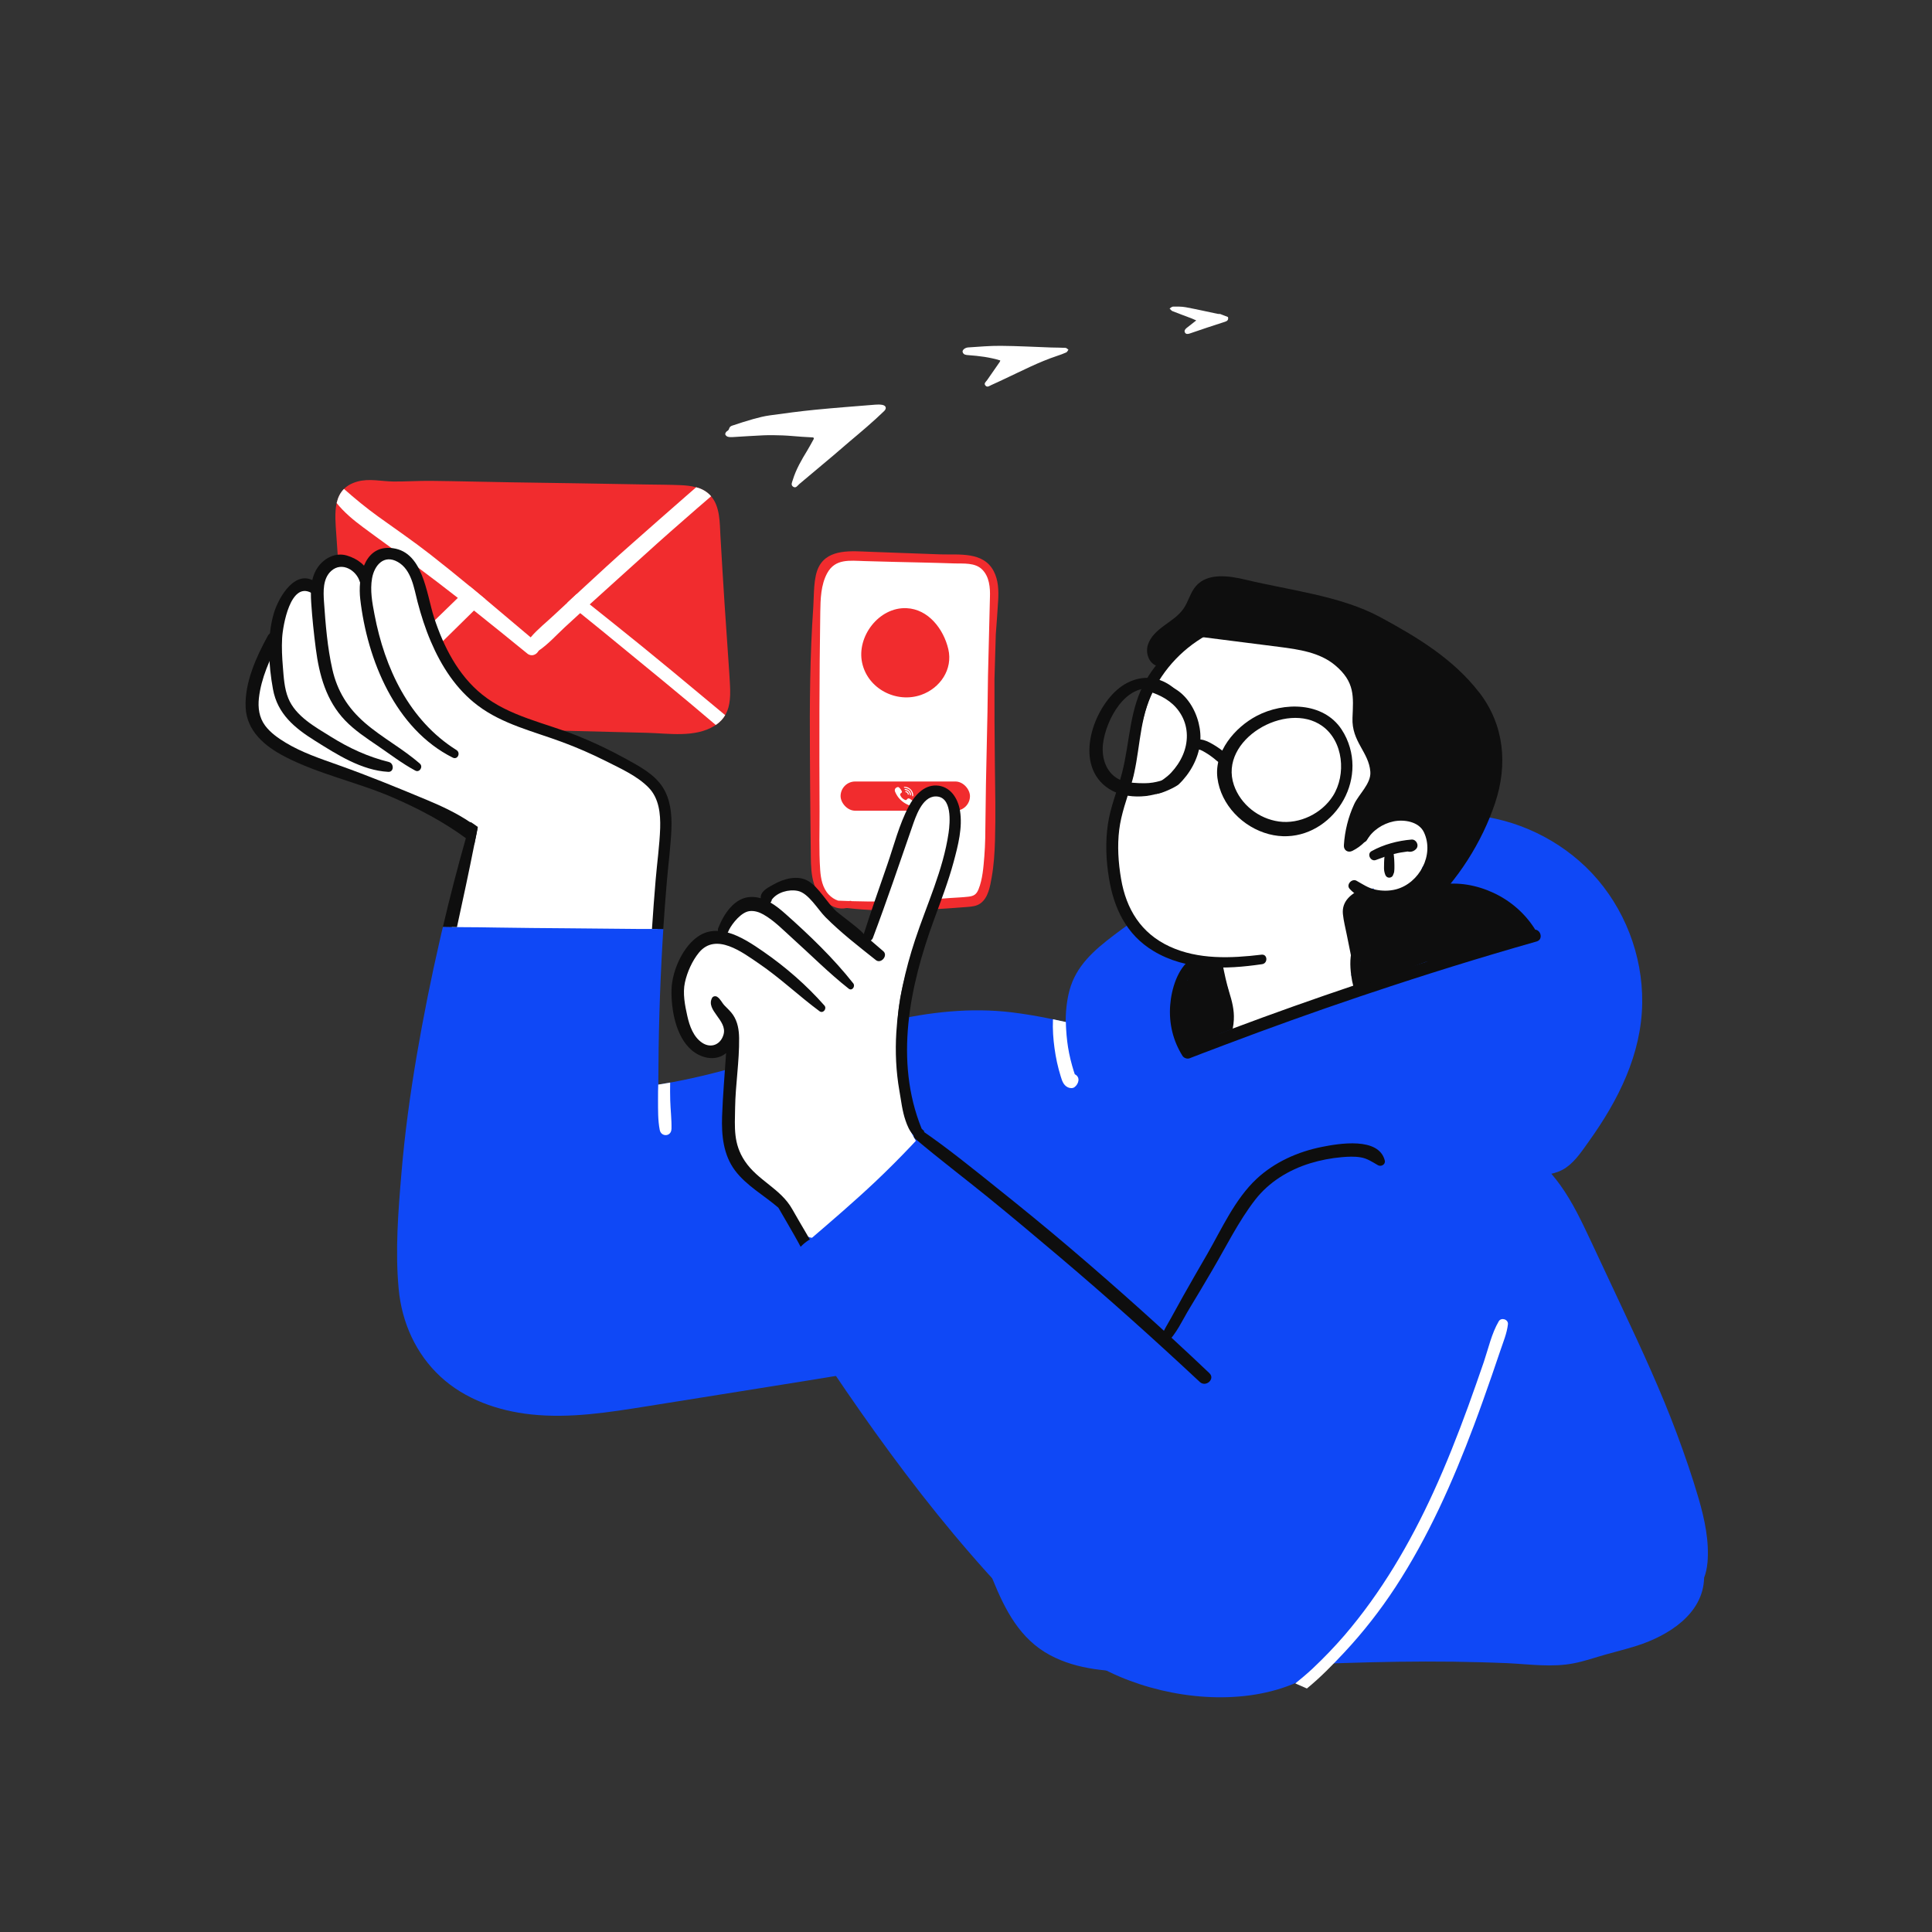 <?xml version="1.0" encoding="UTF-8"?>
<svg xmlns="http://www.w3.org/2000/svg" viewBox="0 0 1080 1080">
  <rect x="0" y="0" width="1080" height="1080" fill="#333333" stroke="none"/>
  <defs>
    <style>
      .cls-1 {
        fill: #f12c2e;
      }

      .cls-2 {
        fill: #fff;
      }

      .cls-3 {
        fill: #0f48f6;
      }

      .cls-4 {
        fill: #0e0e0e;
      }
    </style>
  </defs>
  <g id="Layer_32" data-name="Layer 32">
    <path class="cls-2" d="m462.78,313.46s10.89-4.46,19.78-3.13,60.89-.89,68.22,5.78,4.67,30.36,4.67,30.36l-2.02,120.99s-1.09,35.27-6.43,36.52-66.72,2.14-66.72,2.14c0,0-17.49,8.33-24.05-15.5v-154.5s-.92-20.37,6.55-22.65Z"/>
  </g>
  <g id="Layer_31" data-name="Layer 31">
    <path class="cls-1" d="m556.66,354.55c.45-6.34.99-12.68,1.33-19.02.3-5.53.12-11.18-2.47-16.19-5.76-11.14-19.39-9.11-29.89-9.45-13.23-.42-26.45-1.02-39.68-1.45-9.41-.31-22.71-1.89-28.1,8.15-.05.09-.09.17-.14.26-3.09,6.03-2.61,15.78-3.08,22.54-1.89,27.01-2.06,54.48-1.88,81.56.08,12.7.15,25.4.29,38.11.07,6.57.13,13.14.21,19.71.06,5.19.23,10.43,1.81,15.42,2.42,7.66,10.13,15.29,18.29,13.37,11.54,1.43,23.22,1.56,34.84,1.22,7.33-.21,14.67-.49,21.99-1,3.44-.24,6.88-.5,10.32-.77,2.68-.21,5.33-.4,7.59-2.03,4.38-3.17,5.39-9.59,6.27-14.56,1.19-6.69,1.63-13.5,1.84-20.29.43-14.33.12-28.69-.06-43.02-.19-15.86-.27-31.71-.22-47.56m-3.63-1.57c-.22,26.81-1.21,53.61-1.41,80.42-.05,6.75-.08,13.52-.63,20.26-.49,6-.96,12.83-3.25,18.45-1.16,2.85-2.56,3.77-5.58,4.13-3.41.41-6.89.51-10.32.75-6.46.46-12.91,1.04-19.37,1.39-11.87.64-23.75.73-35.62.38-.33-.17-.72-.24-1.12-.13-.12.03-.23.04-.34.07-2.04-.07-4.09-.14-6.13-.23-1.98-.66-3.8-1.86-5.32-3.49-3.42-3.66-4.39-8.9-4.72-13.75-.73-10.86-.29-21.88-.34-32.77-.17-37.1-.16-74.1.4-111.26.11-7.28.31-15.34,3.91-21.87,4.48-8.13,12.5-6.93,20.62-6.69,11.09.32,22.17.61,33.26.83,5.76.11,11.51.32,17.27.49,5.04.15,11.36-.53,15.31,3.28,4.16,4,4.68,10.25,4.47,15.72"/>
    <path class="cls-1" d="m506.75,339.97c12.26.54,20.74,11.72,23.36,22.9,2.65,11.3-4.58,21.85-15.19,25.58-13.79,4.84-29.82-3.34-32.98-17.92-3.19-14.71,9.42-31.24,24.81-30.56Z"/>
    <rect class="cls-1" x="469.89" y="436.86" width="72.33" height="16.33" rx="8.17" ry="8.17"/>
    <path class="cls-2" d="m505.29,440.12c.02-.41.41-.26.6-.29,2.49.08,4.63,2.32,4.6,4.72,0,.06,0,.12,0,.18,0,.2,0,.4-.28.4-.32,0-.27-.31-.28-.54,0-.02,0-.04,0-.06-.33-2.56-1.52-3.76-4.11-4.16-.22-.03-.54.01-.53-.26Zm1.03.97c-.25-.03-.58-.14-.64.19-.06.36.3.32.54.37,1.6.35,2.16.92,2.42,2.48.01.07.01.14.02.22.01.18.06.35.34.3.14-.02.19-.11.2-.21.01-.1,0-.23,0-.32.01-1.49-1.29-2.85-2.89-3.04Zm.15,1.22c-.17,0-.33.02-.39.2-.09.26.1.32.3.35.66.1,1,.48,1.07,1.12,0,.08.04.16.09.21.05.06.13.1.22.09.05,0,.1-.02.13-.05.11-.08.13-.23.12-.39.01-.72-.82-1.55-1.53-1.54Zm3.32,5.04c-.32-.26-.67-.48-1.01-.72-.68-.47-1.3-.5-1.8.25-.28.42-.68.44-1.1.26-1.15-.51-2.03-1.3-2.55-2.44-.08-.18-.13-.35-.14-.52-.02-.3.11-.57.45-.8.28-.19.57-.41.55-.83-.03-.54-1.36-2.34-1.89-2.53-.22-.08-.44-.07-.66,0-1.24.41-1.75,1.4-1.26,2.58.27.65.58,1.27.93,1.85,1.52,2.54,3.76,4.39,6.65,5.61.2.09.43.12.54.15.81,0,1.75-.75,2.02-1.51.26-.73-.29-1.02-.73-1.36Z"/>
  </g>
  <g id="Layer_26" data-name="Layer 26">
    <g>
      <g>
        <g>
          <path class="cls-1" d="m407.17,395.53c-.43,1.47-1.01,2.91-1.8,4.25-1.21,2.06-2.91,3.92-5.26,5.49-.26.2-.52.36-.78.52-10.89,6.67-25.44,4.18-37.5,3.86-28.41-.72-56.82-1.47-85.26-2.03-14.16-.29-28.31-.56-42.47-.85-6.96-.13-13.89-.29-20.86-.42-4.02-.1-8.43-.07-12.06-2-.69-.33-1.31-.75-1.93-1.27-2.26-1.9-3.56-4.48-4.28-7.32-1.41-5.07-1.08-11.05-1.41-15.76-.72-10.69-1.47-21.41-2.19-32.14-1.11-16.28-2.26-32.6-3.37-48.91-.39-5.85-1.05-12.29.2-17.75.69-3.01,1.93-5.72,4.09-7.88,1.8-1.8,4.22-3.2,7.49-4.12,6.7-1.86,13.37-.1,20.07-.03,6.93.07,14.03-.43,21.02-.36,15.24.16,30.47.59,45.71.82,25.01.39,49.99.72,75,1.21,6.21.1,12.46.1,18.7.36,2.98.13,6.02.39,8.89,1.21,1.18.29,2.32.72,3.4,1.24,2.06,1.01,3.66,2.29,4.94,3.79,5.03,5.79,4.81,14.65,5.23,22.36,1.41,24.85,3.04,49.73,4.81,74.57.03.62.1,1.27.13,1.9.33,6.51,1.14,13.37-.49,19.26Z"/>
          <path class="cls-2" d="m301.05,363.78c-1.05,2.16-3.86,3.53-6.28,1.57-9.91-8.08-19.84-16.12-29.82-24.06-3.01-2.35-6.02-4.71-9.02-7.06-7.59-5.95-15.27-11.8-23.05-17.59-9.94-7.42-20.07-14.58-30.01-21.97-5.33-3.96-10.56-8.3-14.68-13.47.69-3.01,1.93-5.72,4.09-7.88,6.15,5.43,12.46,10.63,19.16,15.46,9.78,7.03,19.71,13.83,29.2,21.25,7.39,5.79,14.71,11.7,22,17.72,2.91,2.39,5.85,4.81,8.76,7.26,8.43,7.06,16.84,14.19,25.24,21.28,1.14.95,2.26,1.93,3.4,2.88,1.6,1.37,1.73,3.17,1.01,4.61Z"/>
          <path class="cls-2" d="m397.5,277.44c-2.62,2.26-5.23,4.48-7.81,6.73-10.07,8.76-20.11,17.56-29.98,26.55-9.97,9.09-20.07,18.01-30.04,27.13-1.8,1.63-3.56,3.24-5.33,4.87-2.91,2.65-5.82,5.33-8.73,8.01-4.68,4.35-9.25,9.48-14.55,13.04-.2.16-.36.29-.52.39-4.02,2.62-8.01-2.42-5.36-6.02.46-.62.95-1.24,1.47-1.86,3.86-4.58,8.89-8.5,13.21-12.59,2.45-2.29,4.94-4.58,7.39-6.87,1.67-1.57,3.37-3.14,5.03-4.71.69-.62,1.41-1.27,2.09-1.93,9.64-8.89,19.26-17.85,29.13-26.48,10.14-8.93,20.21-17.88,30.41-26.74,1.73-1.54,3.5-3.07,5.26-4.58,1.18.29,2.32.72,3.4,1.24,2.06,1.01,3.66,2.29,4.94,3.79Z"/>
          <path class="cls-2" d="m271.4,335.01c-2.16,2.06-4.28,4.15-6.44,6.28-10.4,10.17-20.73,20.47-31.12,30.67-8.37,8.21-16.67,16.45-24.91,24.75-2.55,2.58-5.13,5.17-7.75,7.65-.69-.33-1.31-.75-1.93-1.27-2.26-1.9-3.56-4.48-4.28-7.32,1.9-2.06,3.83-4.05,5.75-6.08,8.11-8.44,16.25-16.8,24.45-25.14,10.1-10.27,20.4-20.34,30.76-30.31,2.22-2.19,4.45-4.35,6.7-6.47,2.91,2.39,5.85,4.81,8.76,7.26Z"/>
          <path class="cls-2" d="m405.38,399.78c-1.21,2.06-2.91,3.92-5.26,5.49-9.68-8.24-19.39-16.38-29.2-24.45-11.31-9.28-22.62-18.6-34-27.89-4.18-3.4-8.4-6.8-12.59-10.2-2.39-1.96-4.74-3.92-7.09-5.89,1.67-1.57,3.37-3.14,5.03-4.71,2.48,1.9,4.94,3.79,7.39,5.72,4.02,3.2,8.01,6.41,12,9.58,11.44,9.15,22.82,18.37,34.1,27.72,9.87,8.21,19.78,16.41,29.62,24.62Z"/>
        </g>
        <g>
          <path class="cls-2" d="m371.88,466.55c-.51,16.88-2.6,33.76-4.06,50.56-.55,6.19.7,16.18-5.31,20.1-2.75,1.79-6.3,1.9-9.48,2.31-3.81.51-7.62.99-11.42,1.46-15.45,1.98-31.78,2.67-47.12-.33-4.14-.81-7.91-2.2-11.9-3.44-3.29-1.03-5.6-.37-8.71.81-6.55,2.45-12.82,4.8-19.44,1.24-2.49-1.35-4.14-4.1-3.66-6.96-2.45-1.32-3.41-4.98-1.57-7.65,3.66-5.35,5.13-11.9,6.88-18.12,1.5-5.27,2.89-10.62,4.1-15.96,2.05-9.01,3.66-18.05,4.94-27.21-2.86-1.57-5.64-3.29-8.35-5.13-13.4-7.03-27.06-13.58-40.97-19.55-.77-.33-1.32-.81-1.68-1.35-11.9-3.26-24.02-6.15-35.7-10.44-6.74-2.45-13.29-5.38-19.41-9.15-6.08-3.81-12.49-8.2-15.71-14.83-3.7-7.51-1.17-15.74.88-23.36,2.05-7.51,4.8-14.54,9.34-20.87.4-.59.88-.92,1.39-1.21.92-6.48,2.53-12.85,5.02-18.97,1.57-3.95,3.41-8.35,8.09-9.19,1.94-.37,3.81.07,5.6.92.77.37,1.87,1.28,2.89,1.76.29-.88.62-1.79.95-2.71-1.06-6,2.89-10.69,8.27-12.16,3.7-1.79,8.06-2.01,11.97-.33,2.31.84,4.36,2.31,5.82,4.5.07.11.11.26.15.37.92.62,1.79,1.32,2.64,2.01.4-1.32.95-2.6,1.76-3.77-.44-.81-.66-1.72-.48-2.53,2.16-8.75,13.11-9.67,19.04-4.06,3.59,3.37,5.57,8.24,7.07,12.82,1.98,6.01,3.77,12.05,5.6,18.05,3.62,11.75,7.65,24.13,13.69,35.15,3.22,3.66,6.48,7.32,9.7,10.98.95-.11,1.94.07,2.89.66,4.54,2.71,9.12,5.35,13.73,7.91,5.02,1.06,9.81,2.78,14.35,5.27,1.65.88,2.53,2.31,2.78,3.81.26.15.55.29.84.44.81-.37,1.72-.48,2.75-.22,13.62,3.11,25.92,9.3,38.12,15.89,3.66,1.98,7.29,3.99,10.84,6.15.7-.26,1.43-.4,2.23-.37,18.2,1.24,21.09,22.44,20.65,36.69Z"/>
          <path class="cls-3" d="m954.44,873.77c-.26,3.04-.88,5.71-1.83,8.17-.44,20.36-20.17,32.48-37.6,38.04-5.75,1.83-11.64,3.29-17.43,4.91-5.9,1.65-11.64,3.7-17.65,4.87-12.19,2.45-24.94.55-37.24-.04-2.6-.11-5.16-.22-7.76-.29-2.34-.11-4.69-.18-7.07-.22-41.3-1.17-82.6.44-123.83,2.38-22.15,1.03-44.34,2.64-66.49,2.86-17.06.18-35.26-.99-50.6-9.23-16.84-9.04-25.08-25.23-32-42.25-8.2-20.1-15.34-40.64-21.38-61.51-5.78-20.03-10.51-40.39-14.21-60.89-29.7,4.91-59.35,9.85-89.08,14.57-22.74,3.66-45.48,7.29-68.21,10.91-21.57,3.44-43.39,6.99-65.28,4.61-18.31-1.98-36.8-8.39-50.49-21.05-13.88-12.82-21.71-30.43-23.43-49.1-2.01-21.27-.26-43.35,1.54-64.63,1.83-22.01,4.83-43.94,8.53-65.72,3.73-21.79,8.06-43.5,13.04-65.1.51-2.34,1.06-4.69,1.65-6.99,2.64,0,5.27.11,7.84.18.88,0,1.72.04,2.56.04,6.7,0,13.4.11,20.1.22,12.78.18,25.59.33,38.37.4,13.11.11,26.22.26,39.32.37h8.68c2.12,0,4.21,0,6.3.07-.15,2.45-.33,4.91-.44,7.36-1.54,26.11-2.27,52.25-2.34,78.39v1.21c2.2-.37,4.43-.73,6.63-1.14,15.85-2.89,31.53-6.96,47.05-11.72,25.04-7.69,49.8-16.66,75.35-22.52,22.52-5.2,45.55-7.8,68.58-5.02,7.69.95,15.38,2.27,23.03,3.88,2.42.48,4.83.99,7.21,1.54,16.15,3.59,32.18,8.06,48.11,11.86,53.93,12.93,107.9,25.81,161.84,38.74,6.59,1.61,13.29,3.22,19.74,5.45-.07.33-.11.66-.18.95,18.78,5.45,35.55,18.49,46.79,34.09,7.07,9.81,12.19,20.83,17.32,31.71,5.71,12.19,11.42,24.39,17.14,36.58,10.98,23.36,21.82,46.76,30.83,70.96,4.43,11.9,8.57,23.95,12.12,36.1,3.37,11.68,5.97,23.8,4.91,35.99Z"/>
          <path class="cls-3" d="m918.01,560.57c-.37,28.78-13.36,54.48-29.8,77.44-3.66,5.09-7.29,10.73-12.45,14.46-5.6,4.1-12.93,4.47-19.55,5.35-15.82,2.12-31.75,3.48-47.53.59-15.49-2.82-30.5-7.43-46.13-9.67-16-2.31-32.15-3.48-48.22-4.76-16.22-1.32-32.44-2.64-48.66-3.95-14.94-1.21-29.88-2.6-43.9-8.39-1.43-.59-2.09-1.65-2.2-2.78-2.67-1.83-5.2-3.88-7.43-6.26-7.8-8.31-11.97-20.03-14.21-30.98-2.49-12.16-3.3-25.78-.11-37.9,3.66-13.8,13.8-22.55,24.75-30.87,11.35-8.64,23.29-16.55,35.66-23.62,24.42-13.99,50.57-24.93,77.7-32.4,27.42-7.58,57.52-13.44,86.08-11.24,25.56,1.94,50.35,13.88,67.92,32.55,18.2,19.44,28.38,45.77,28.08,72.42Z"/>
          <path class="cls-2" d="m799.05,428.57c-.11-1.32-.18-2.64-.29-3.92-.18-2.01-1.39-3.37-2.93-4.03-.95-3.48-2.01-6.85-3.3-10.14-3-7.91-6.77-15.53-10.91-22.88-3.99-7.18-8.09-14.61-13.22-21.05-10.58-13.36-26.43-15.78-42.36-18.27-14.19-2.23-28.78-3.04-42.28,1.4-.24-.17-.47-.36-.73-.52-4.54-2.68-9.66-.27-13.57,2.35-3.19,2.14-6.14,4.74-8.71,7.59-1.31,1.46-2.52,3.02-3.62,4.65-1.36,2.02-2.85,4.32-3.03,6.81-4.16,4.85-7.45,10.64-9.95,16.27-4.25,9.56-6.52,19.92-8.17,30.21-.88,5.6-1.72,11.2-2.53,16.84-.33.29-.59.7-.73,1.17-8.75,23.8-15.41,50.75-3.55,74.73,10.32,20.94,31.82,28.01,53.31,31.38,1.94,4.69,3.48,9.45,4.65,14.32-1.28.44-2.42,1.68-2.42,3.11.07,3.66,1.03,7.07,2.71,10.14.04,1.39.04,2.78-.18,4.21-.37,2.75,2.42,4.5,4.76,3.15,3.26-1.87,6.55-3.63,9.92-5.35.48,1.61,2.05,2.97,3.88,2.2,9.63-3.99,19.08-8.35,28.38-13.04,6.74-2.67,13.58-5.13,20.54-7.25,1.54-.48,2.6-2.45,1.98-3.99-.51-1.28-.99-2.56-1.43-3.84,1.39-.4,2.67-1.61,2.75-3.26.81-12.6-8.75-27.53-1.72-39.4,2.6-4.39,6.99-5.05,11.53-5.49.11.4.29.81.51,1.14,4.06,5.68,11.9,6.37,17.43,2.31,4.83-3.55,7.54-9.59,9.41-15.53,7.25-7.21,11.72-16.84,12.34-27.24.7-11.02-3.48-19.84-8.49-28.78Z"/>
          <path class="cls-4" d="m705.18,533.67c-17.09,2.05-35.34,2.84-51.34-4.56-15.98-7.38-24.28-20.87-27.16-37.87-1.53-9.03-2.16-18.35-1.02-27.47,1.1-8.82,4.22-17.05,6.77-25.51,4.87-16.15,4-33.68,10.95-49.23,6.82-15.28,18.82-27.77,33.73-35.32,2.15-1.09.34-4.75-1.88-3.81-14.54,6.1-26.59,16.6-34.57,30.23-9.44,16.12-8.9,34.38-13.44,51.95-2.49,9.63-6.47,18.81-7.91,28.71-1.46,9.98-1.02,20.18.61,30.11,2.76,16.94,9.77,31.62,24.86,40.71,18.29,11.02,40.36,10.37,60.75,7.37,3.35-.49,3.09-5.72-.34-5.31Z"/>
          <path class="cls-4" d="m689.73,569.98c-.07,1.61-.29,3.4-.66,5.2-2.89,1.06-5.75,2.16-8.61,3.26.92-1.94,1.57-3.81,1.94-5.82.77-3.84.4-7.73-.55-11.5-1.83-7.36-5.93-15.38-3.22-22.99.99-2.71,4.43-1.21,4.83.95,1.03,5.27,2.09,10.33,3.66,15.49,1.57,5.02,2.89,10.11,2.6,15.41Z"/>
          <path class="cls-4" d="m649.38,442.43c1.18-1.72-5.02,1.56-2.98,1.41,3.16-.23,11.02-3.95,12.56-5.42,6.21-5.94,10.78-14.1,11.88-22.68,1.9-14.78-8.6-34.68-25.65-33.4-2.37.18-3.45,3.92-.94,4.84,6.96,2.53,12.73,6.3,16.36,12.93,3.73,6.81,3.66,14.87.62,21.92-1.58,3.67-3.82,6.97-6.54,9.89-2.83,3.03-6.25,4.88-9.47,7.39-2.92,2.27-4.84,2.04-5.09,5.72"/>
          <path class="cls-4" d="m668.06,401.84c-3.55-8.5-9.27-17.15-17.98-21.01-8.91-3.95-18.5-1.45-25.63,4.79-14.33,12.55-23.95,42.7-4.6,55.3,10.11,6.58,26.2,5.24,35.96-1.26,3.34-2.23,3.68-6.6-.09-5.44-4.58,1.41-9.33,3.61-15.92,3.61-3.91,0-9.47-.16-13.13-1.65-8.1-3.31-11.05-12.14-10.09-20.33,1.56-13.26,12.62-34.37,28.94-30.59,8.66,2,14.89,10.34,18.58,17.9,1.14,2.35,5.02,1.2,3.96-1.33Z"/>
          <path class="cls-4" d="m688.12,426.57c-.03-2.96-2.41-5.11-4.56-6.77-2.27-1.75-4.7-3.33-7.23-4.67-1.97-1.05-4.53-2.04-6.81-1.7-2.51.38-4.43,1.69-5.18,4.18-.3.98.49,2.08,1.4,2.37,1.03.33,2-.13,2.53-1.06-.15.26.04.02.03-.02.07-.03.13-.05.18-.08.07-.01.14-.03.17-.03.16-.01.69.07.12-.03.17.03.34.05.51.08.39.07.78.14,1.17.22.18.04.35.09.53.14.05.02.07.02.16.06.37.15.74.31,1.1.5.95.51,1.88,1.07,2.79,1.65.04.03.36.23.47.3.12.08.39.26.43.29.51.35,1.02.71,1.52,1.09.92.68,1.81,1.4,2.67,2.15.22.19,1.03.71,1.09.99-.29-.34-.35-.41-.19-.21.08.09.15.19.22.28.12.16.23.33.34.5.06.1.08.12.11.16.06.32.14.61.24.88-.23,1.43.83,2.74,2.37,2.73,1.37-.01,2.38-.76,3.07-1.85.48-.57.76-1.27.75-2.16Z"/>
          <path class="cls-4" d="m749.99,407.82c-10.2-15.53-32.43-15.56-47.49-7.63-12.19,6.41-23.81,20.05-21.96,34.65,1.92,15.16,14.25,27.64,28.76,31.45,28.19,7.39,53.16-21.36,45.26-48.5-1.02-3.52-2.55-6.9-4.57-9.96Zm-4.86,37.09c-6.21,9.83-18.65,15.92-30.23,14.32-11.29-1.57-21.42-9.51-25.14-20.38-8.65-25.31,29.33-47.3,49.34-33.04,11.92,8.5,13.54,27.23,6.03,39.11Z"/>
          <path class="cls-4" d="m802.6,464.47c-3.25-8.9-12.59-12.74-21.59-11.71-9.07,1.03-17.22,6.45-20.73,15.02-1.03,2.53,2.47,4.21,3.81,1.84,3.04-5.36,8.87-9.19,14.86-10.44,5.88-1.23,14.19.05,17.03,6.06,5.97,12.6-2.57,28.48-15.57,31.9-3.75.99-7.76.98-11.54.17-4.05-.87-7.07-3.01-10.6-4.98-2.53-1.41-5.88,2.16-3.87,4.47,5.72,6.56,16.52,8.56,24.77,7.2,8.92-1.48,16.41-6.71,20.92-14.54,4.25-7.39,5.45-16.9,2.5-24.97Z"/>
          <path class="cls-4" d="m789.02,469.32c-7.67.64-15.61,2.73-22.35,6.5-2.74,1.53-.47,6.01,2.43,4.93,3.35-1.24,6.7-2.5,10.17-3.39,2.5-.64,5.04-1.04,7.62-1.37,1.67.45,3.46-.03,4.74-1.43,1.85-2.01.07-5.46-2.61-5.24Z"/>
          <path class="cls-4" d="m779.44,481.94c-.03-2.22-.38-4.48-.58-6.69-.1-1.14-.99-2.05-2.14-2.12-1.04-.07-2.29.69-2.39,1.83-.21,2.35-.55,4.73-.61,7.1-.03,1.1-.06,2.21-.05,3.3,0,1.31.27,2.5.74,3.72.34.87,1.08,1.48,2.02,1.54.85.06,1.88-.42,2.21-1.27.24-.63.6-1.32.7-1.98.1-.65.11-1.34.14-1.99.05-1.14-.02-2.29-.04-3.43Z"/>
          <path class="cls-4" d="m826.88,387.09c-14.51-18.83-34.77-30.99-55.34-42.11-22.04-11.91-50.53-14.98-75.01-20.87-9.63-2.32-21.45-4-27.96,3.46-3.17,3.63-4.22,8.66-6.94,12.63-2.74,4-6.98,6.66-10.89,9.53-3.91,2.87-7.78,6.32-9.14,10.98-1.36,4.66.9,10.64,5.65,11.66,8.43-7.01,16.85-14.03,25.28-21.04-.55,1.55-1.1,3.11-1.65,4.66,14.72,1.87,29.43,3.75,44.15,5.62,11.03,1.41,22.73,3.09,31.26,10.23,11.28,9.45,10.23,17.59,9.76,29.45-.54,13.38,9.14,19.03,9.98,30.15.5,6.59-6.48,12.54-9.04,18.1-3.33,7.21-5.24,14.97-5.75,22.92-.22,2.86,2.27,4.43,4.76,3.18,4.87-2.42,9.96-6.96,11.17-12.49,2.64-2.6,5.6-5.13,8.9-7.07,7.07-2.56,15.41-1.25,21.46,4.21.18.11.37.15.51.26.77,5.6,1.54,11.2,2.34,16.81.15,1.28.99,2.16,2.01,2.56-1.21,3.15-2.93,6.15-4.98,8.75-4.43,5.68-8.83,7.72-15.28,10.98-6.41,3.22-9.72,4.3-15.73,1.16.48-.37-3.71.31-3.23-.02,1.9-1.39.44-4.91-1.9-3.88-5.93,2.64-11.31,6.85-10.58,14.06.4,3.92,1.43,7.84,2.2,11.72.81,3.99,1.61,7.98,2.42,12.01.55,2.67,4.5,2.49,5.53.33.95-1.9,2.01-3.81,3.15-5.68,1.1-.4,2.16-.88,3.04-1.35,10.91-5.68,21.6-11.79,30.76-20.1,16.95-15.41,30.79-37.35,38.01-59.1,7.1-21.42,5.13-43.53-8.9-61.73Z"/>
          <path class="cls-4" d="m764.17,549.49c-1.94.62-5.66,1.53-7.56,2.19-.59-2.2-1.02-4.43-1.32-6.74-.66-5.13-.81-11.02,1.17-15.89.84-2.12,4.17-1.36,4.28.84.11,2.45-.18,4.87-.11,7.32.07,2.38.18,4.72.55,7.1.26,1.83,2.47,3.38,2.98,5.18Z"/>
          <path class="cls-4" d="m858.95,526.3c-31.31,8.9-62.39,18.56-93.22,28.89-1.94.62-3.88,1.28-5.82,1.94-25.26,8.53-50.38,17.54-75.35,26.99-1.79.66-3.62,1.35-5.38,2.05-4.76,1.76-9.48,3.59-14.21,5.42-1.35.51-3.19-.15-3.95-1.36-5.35-8.53-7.65-18.27-6.88-28.3.7-8.97,3.99-20.32,11.57-25.81,1.65-1.21,3.59.77,2.86,2.45-1.68,3.88-4.1,7.36-5.49,11.42-1.36,3.88-2.23,7.98-2.49,12.08-.4,7.62,1.25,15.23,4.83,21.93,4.83-1.87,9.67-3.73,14.54-5.57,2.86-1.1,5.71-2.2,8.61-3.26,22.88-8.6,45.92-16.77,69.09-24.57,1.9-.66,3.84-1.32,5.79-1.94,30.9-10.32,62.03-19.96,93.33-28.89,4.25-1.21,6.44,5.31,2.2,6.52Z"/>
          <path class="cls-4" d="m857.77,518.98c-5.61-8.72-13.67-15.61-23.07-19.95-4.59-2.12-9.51-3.66-14.5-4.47-2.5-.41-5.03-.6-7.56-.62-2.5-.02-5.25-.2-7.15,1.63-.75.72-.63,2.31.22,2.91,1.88,1.32,4.01.98,6.21,1.07,2.27.1,4.55.4,6.79.79,4.62.8,9.08,2.25,13.3,4.29,8.29,4,15.44,10.21,20.45,17.94,2.24,3.46,7.54-.11,5.31-3.58Z"/>
          <path class="cls-4" d="m684.44,562.92c-.33-5.45-1.83-10.73-3.73-15.84.68-.47,1.14-1.31.92-2.37-.83-4.1-7.84-7.71-12.55-7.27-4.65.43-3.18,4.7-4.74,8.68-.19.48-.32.98-.49,1.48-.04.04-.04.09-.05.14-.31.93-1.43,1.48-1.66,2.43-.41.19.03.84-.29,1.25-3.55,4.5-4.38,10.15-3.79,15.74.58,5.5,1.74,11.98,5.64,16.15,4.4,4.7,12,.9,15.8-2.88,4.4-4.37,5.28-11.59,4.93-17.49Z"/>
          <path class="cls-4" d="m851.53,516.6c-1.96-.65-3.75-1.61-5.46-2.7-.39-.76-.85-1.47-1.37-2.13-2.99-4.23-7.64-6.91-12.69-8.8-7.84-2.93-15.85-5.78-24.33-5.35-2.35.12-3.93,2.14-4.26,4.26-4.82,1.2-9.54,3.36-13.73,5.53-6.43,3.33-12.71,7.13-18.5,11.49-2.17,1.64-4.3,3.43-5.48,5.72-2.3-.13-4.61,1.11-5.12,4.04-.41,2.33-.7,4.75-.47,7.12.03.26.15.72.31,1.27-.7.89-1.12,2.01-1,3.34.23,2.44.2,5.96,2.16,7.75,2.33,2.12,5.01,1.28,7.6.39,6.91-2.36,13.58-5.46,20.4-8.06,2.45-.94,4.93-1.83,7.39-2.74.18,0,.33.06.53.03,9.18-1.02,18.33-3.74,27.35-5.72,8.97-1.98,17.84-4.22,26.19-8.12,2.67-1.25,4.16-6.11.46-7.34Z"/>
          <path class="cls-4" d="m375.34,463.17c-.4,9.96-1.76,19.92-2.6,29.88-.73,8.75-1.39,17.54-1.98,26.29-2.09-.07-4.17-.07-6.3-.07.59-9.15,1.28-18.31,2.05-27.43.81-9.67,2.2-19.33,2.53-29,.22-7.98-.62-16.59-6.48-22.59-6.3-6.48-15.74-10.69-23.73-14.72-7.98-4.03-16.18-7.62-24.61-10.73-16.04-5.97-33.25-9.92-47.16-20.43-12.05-9.04-20.39-22.08-26.22-35.77-3.08-7.18-5.46-14.61-7.43-22.15-2.01-7.76-3.37-17.98-11.06-22.33-7.76-4.39-13.07,1.94-14.35,9.08-1.21,6.74.07,13.69,1.35,20.32,5.68,29.88,19.3,59.13,45.81,75.76,2.49,1.57.7,5.6-2.05,4.25-32.15-16.07-47.86-54.78-51.74-88.72-1.28-11.28,1.57-29.26,16.55-28.52,18.67.92,20.36,25.59,24.75,39,5.31,16.18,13.36,32.11,26.88,42.99,15.16,12.19,35.26,15.85,52.95,22.92,9.34,3.73,18.45,8.06,27.24,12.92,7.47,4.17,15.96,8.49,20.72,15.93,4.36,6.85,5.16,15.16,4.87,23.14Z"/>
          <path class="cls-4" d="m234.71,426.89c-9.59-8.43-21.16-14.49-30.82-22.89-9.39-8.17-15.33-17.63-18.09-29.8-2.78-12.26-3.81-25.2-4.68-37.72-.4-5.8-.71-13.06,4.03-17.33,6.09-5.48,14.19-.14,15.96,6.01,1.18,4.09,6.64.77,5.54-3.3-1.53-5.7-6.84-9.55-12.74-11.31-6.07-1.81-12.21,1.15-15.88,6.04-4.37,5.82-4.51,13.39-4.06,20.34.56,8.58,1.47,17.17,2.57,25.7,1.92,14.8,5.8,29.04,16.37,40.09,5.31,5.54,11.85,9.85,18.16,14.15,6.89,4.69,13.75,9.97,21.09,13.91,2.38,1.27,4.52-2.16,2.55-3.89Z"/>
          <path class="cls-4" d="m217.41,425.97c-11.87-2.98-22.11-7.7-32.48-14.16-8.78-5.47-19.68-11.4-23.78-21.5-2.23-5.5-2.54-11.65-3.02-17.5-.44-5.35-.73-10.74-.42-16.11.4-6.95,4.6-31.63,16.24-25.32,3.17,1.72,6.22-2.99,3.45-5.27-11.61-9.58-21.63,7.53-24.35,16.79-3.88,13.25-2.91,28.95-.45,42.39,2.53,13.81,12.08,21.65,23.42,28.75,12.33,7.72,26.09,16.63,41.03,17.43,3.28.18,3.25-4.77.36-5.49Z"/>
          <path class="cls-4" d="m267.03,462.62c-.48,2.64-1.03,5.24-1.57,7.87-.11.55-.22,1.1-.33,1.65-1.54-1.24-3.11-2.42-4.72-3.59-12.56-9.23-26.36-16.48-40.86-22.77-19.7-8.53-41.27-12.93-60.38-22.85-11.13-5.79-21.31-14.24-21.86-27.64-.59-13.69,5.97-28.16,12.41-39.87,2.2-3.99,8.57-.95,6.41,3.08-5.24,9.67-10.14,20.61-11.39,31.67-.62,5.46.11,10.91,3.44,15.41,2.89,3.95,7.29,7.03,11.46,9.56,9.19,5.56,19.48,8.97,29.55,12.56,16.66,5.93,33.06,12.63,49.36,19.44,8.35,3.48,16.81,7.43,24.39,12.56,1.39.92,2.78,1.9,4.1,2.93Z"/>
          <path class="cls-4" d="m267.11,462.26c-.04.11-.04.26-.07.37-.48,2.64-1.03,5.24-1.57,7.87-.11.55-.22,1.1-.33,1.65-3.04,15.41-6.37,30.76-9.7,46.1-2.56-.07-5.2-.18-7.84-.18,3.88-16.59,8.16-33.1,12.82-49.5.15-.59.33-1.14.48-1.72.66-2.38,1.36-4.76,2.05-7.14.04-.07.04-.18.07-.26,1.39.88,2.78,1.83,4.1,2.82Z"/>
          <g>
            <path class="cls-2" d="m516.51,652.93c-8.01-1.48-15.8,7.11-21.46,11.58-7.56,5.96-15.08,12.01-22.7,17.91-4.53,3.51-9.91,9.24-16.03,9.66-6.01.43-9.62-4.14-12.03-9.05-3.18-6.53-7.05-11.24-12.64-15.89-4.95-4.08-10.18-7.96-14.19-13-8.06-10.18-10.29-23.31-10.69-35.94-.29-7.73.06-15.48.67-23.17.42-5.16.74-10.39,1.32-15.57-.5-.04-1.01-.05-1.52-.14-2.74,4.86-7.91,8.7-13.05,6.75-5.95-2.27-9.38-9.57-11.5-15.08-2.33-5.99-3.69-12.41-3.35-18.87.65-12.72,8.05-23.87,19.86-28.72,6.85-2.81,8.52-10.98,14.51-15.28,4.02-2.92,8.75-3.9,13.26-2.76,4.45-9.1,17.15-10.47,25.81-6.2,6.28,3.12,11.17,8.35,15.87,13.44,2.74,2.91,5.49,5.88,8.21,8.82,1.8,1.91,4.02,5.32,6.64,6.85,10.31-22.73,19.57-45.57,26.32-69.65,1.85-6.56,5.18-15.16,13.45-14.72,7.8.41,11.97,8.6,11.53,15.6-.3,4.77-2.19,9.38-3.78,13.83-1.83,5.14-3.73,10.26-5.58,15.36-3.98,10.79-8.03,21.56-11.74,32.46-3.64,10.73-7.22,21.6-9.68,32.65-2.45,11.21-2.86,22.64-2.31,34.03.51,10.51,1.12,21.37,3.09,31.7,1.9,10.39,7.48,19.1,13.18,27.79.45.65.51,1.27.48,1.85,1.07,1.46.14,4.16-1.94,3.76Z"/>
            <path class="cls-4" d="m515.2,630.94c-15.38-38.04-6.69-79.73,6.92-116.85,3.92-10.69,8.02-21.34,10.99-32.35,2.44-9.05,5.09-19.24,3.51-28.65-1.18-7-5.54-13.77-13.29-14-7.11-.21-12.32,5.98-15.35,11.71-5.34,10.08-8.26,21.82-11.99,32.57-4.49,12.94-9.02,25.87-13.19,38.91.35-1.09-13.86-11.52-15.27-12.83-5.28-4.9-9.71-13.38-15.7-16.94-5.85-3.47-13.6-1.34-19.11,1.76-2.6,1.47-6.64,3.27-7.39,6.48-.11.46-.1.92-.05,1.38-1.73-.5-3.53-.77-5.42-.73-9.37.21-15.35,9.71-18.41,17.53-.18.46-.16.96-.06,1.46-3.42-.16-6.81.48-10.04,2.38-9.44,5.56-15.72,19.91-15.96,30.49-.26,11.08,2.38,26.14,11.19,33.73,4.58,3.94,11.41,6.04,17.09,3.18.81-.41,1.54-.92,2.22-1.48-.75,11.82-1.84,23.63-2.24,35.46-.36,10.54.71,21.46,7.23,30.16,6.4,8.54,16.23,13.87,24.24,20.81,5.98,10.41,12.27,20.58,17.25,31.54,1.76,3.88,7.7.81,5.89-3.06-4.49-9.61-10.18-18.35-15.34-27.58-6.52-11.65-19.24-15.99-26.56-26.98-6.49-9.75-5.6-18.73-5.43-29.68.2-13.05,2.4-26,2.24-39.09-.06-4.53-.8-9.08-3.37-12.91-1.35-2.01-3.15-3.56-4.8-5.3-1.53-1.61-2.23-3.64-4.12-4.85-.87-.55-2.28-.37-2.81.6-3.74,6.94,8.57,12.52,6.42,20.41-1.57,5.76-7.04,7.98-11.95,4.71-4.96-3.3-7.09-9.46-8.33-14.99-1.34-5.97-2.66-12.7-1.33-18.77,1.25-5.74,4.08-12.09,7.83-16.65,9.48-11.51,24.38-.12,33.57,6.14,11.91,8.11,22.31,18.09,33.86,26.63,1.97,1.46,4.27-1.44,2.71-3.2-9.93-11.29-21.7-21.54-34.06-30.09-5.62-3.88-12.71-8.73-20-10.73.1-.16.22-.3.3-.48.14-.32.28-.64.42-.96.02-.04.05-.1.08-.16,1.94-3.73,6.76-9.66,11.23-10.33,2.75-.41,5.59.53,7.95,1.87,6.02,3.41,11.24,8.85,16.35,13.45,10.4,9.35,20.33,19.38,31.33,28.03,1.86,1.46,3.84-1.33,2.53-2.99-11.1-14.07-24.42-26.87-37.8-38.75-2.62-2.33-5.43-4.65-8.49-6.43.42-.43.71-.97.73-1.57,3.08-4.22,9.59-5.96,14.56-4.93,6,1.24,11.21,10.41,15.43,14.65,8.76,8.8,18.5,16.31,28.2,24.02,2.85,2.3,6.97-2.49,4.18-4.94-2.31-2.03-4.66-4.02-7.01-6.03.48-.29.9-.71,1.15-1.38,7.74-20.51,14.74-41.3,21.93-62.01,1.96-5.65,5.54-16.97,13.08-17.12,9.41-.18,8.18,14.55,7.32,20.42-3.04,20.8-12.22,40.05-18.75,59.86-5.5,16.67-9.38,34.03-10.46,51.58-.67,10.87-.18,21.83,1.7,32.57.99,5.64,1.6,11.42,3.49,16.86.93,2.69,2.12,5.57,4.06,7.71,3.07,3.41,3.76,1.23,6.48-1.73-.52-.48-1.05-1.01-1.59-1.55Z"/>
            <path class="cls-3" d="m837.7,757.35c-16.84,34.94-35.52,69.07-53.97,103.21-9.2,17.02-18.02,34.43-27.94,51.08-7.97,13.45-18.82,24.05-33.64,30.01-29.49,11.83-67.1,8-96.22-4.37-34.04-14.47-60.08-41.7-83.72-68.99-25-28.83-47.73-59.46-69.24-90.79-5.37-7.84-10.69-15.74-15.95-23.65-4.61-6.98-9.76-14.02-12.91-21.8-5.49-13.53-5.33-30.16,7.99-38.85.2-.11.38-.16.61-.23,12.34-10.59,24.69-21.18,36.55-32.35,6.94-6.56,13.68-13.33,20.24-20.24,1.16-1.23,2.3-2.47,3.46-3.7,1.27-1.38,2.55-2.8,3.81-4.19,1.83,1.72,3.65,3.48,5.53,5.18,8.76,8.34,17.53,16.67,26.55,24.76,23.91,21.41,47.2,43.5,70.73,65.27,9.26,8.57,18.56,17.16,27.77,25.76,12.68-24.7,25.1-49.62,43.1-71.04,19.91-23.73,47.49-43.46,79.74-46.45,28.65-2.66,59.02,9.46,74.33,34.52,16.94,27.76,5.9,60.45-6.84,86.86Z"/>
            <path class="cls-4" d="m676.07,767.62c-25.51-24.25-51.74-47.73-78.55-70.53-13.08-11.13-26.4-21.99-39.82-32.71-13.82-11.05-27.64-22.31-42.23-32.34-2.74-1.88-6.5,2.31-3.85,4.55,13.3,11.25,27.22,21.79,40.75,32.77,13.53,10.99,26.87,22.2,40.17,33.46,26.64,22.56,52.64,45.87,78.15,69.7,3.39,3.16,8.78-1.66,5.37-4.9Z"/>
            <path class="cls-4" d="m774.1,648.71c-3.37-13.26-25.57-9.5-35.15-7.58-13.37,2.67-26.43,8.46-36.47,17.83-12.12,11.32-19.38,27.72-27.53,41.9-4.55,7.93-9.19,15.81-13.64,23.8-2.23,4-4.45,8-6.64,12.02-2.1,3.84-4.82,7.77-5.8,12.07-.42,1.83,1.64,3.5,3.21,2.08,5.47-4.98,9.04-13.18,12.88-19.45,4.3-7.01,8.44-14.12,12.62-21.2,7.73-13.09,14.7-27.41,24.03-39.45,7.72-9.97,18.81-16.78,30.79-20.45,5.74-1.76,11.7-2.9,17.68-3.42,3.46-.3,7.07-.47,10.52.1,3.7.61,6.49,2.55,9.67,4.39,1.79,1.04,4.39-.42,3.83-2.64Z"/>
            <path class="cls-2" d="m780.09,887.19c-8.48,12.97-18.08,25.25-28.67,36.58-6.36,6.8-13.3,13.95-20.86,20.11-2.13-.98-4.28-1.92-6.47-2.84,3.28-2.67,6.54-5.38,9.64-8.28,6.22-5.87,12.11-11.98,17.71-18.45,20.6-23.96,36.8-51.63,49.9-80.3,7.15-15.63,13.46-31.64,19.37-47.82,2.99-8.23,5.88-16.5,8.73-24.78,2.53-7.47,4.36-15.96,8.37-22.8,1.38-2.36,5.45-1.09,5.13,1.67-.57,5.06-2.61,9.84-4.22,14.64-1.56,4.58-3.13,9.16-4.69,13.74-3.27,9.42-6.58,18.82-10.09,28.15-11.78,31.37-25.48,62.25-43.85,90.38Z"/>
          </g>
          <path class="cls-2" d="m600.7,607.69c-1.06.84-2.75.66-3.88.07-2.42-1.25-3.11-3.59-3.88-6.08-.81-2.6-1.5-5.24-2.09-7.91-1.1-5.16-1.83-10.43-2.16-15.71-.18-2.78-.18-5.53-.07-8.28,2.42.48,4.83.99,7.21,1.54,0,1.39.07,2.75.15,4.1.26,4.47.77,8.9,1.65,13.26.48,2.38,1.03,4.69,1.68,6.99.26.99.55,1.98.88,2.97.18.62.4,1.25.62,1.87,3.29,1.61,2.2,5.42-.11,7.18Z"/>
          <path class="cls-2" d="m375.34,631.16c-.15,4.32-5.79,4.54-6.55.44-1.06-5.38-.92-11.17-.95-16.66-.04-3.29.04-6.55.15-9.85v1.21c2.2-.37,4.43-.73,6.63-1.14-.07,3.33-.04,6.63.04,9.96.15,5.35.84,10.73.7,16.04Z"/>
        </g>
      </g>
      <path class="cls-2" d="m684.42,179.98c-6.46,2.06-12.88,4.23-19.29,6.43-1.11.38-2.17.5-2.73-.51-.58-1.03.14-1.94,1.02-2.63,1.66-1.29,3.31-2.6,5.29-4.15-1.14-.5-1.89-.87-2.66-1.16-3.55-1.35-7.12-2.63-10.65-4.04-.62-.25-1.07-.97-1.59-1.47.64-.37,1.28-1.05,1.92-1.05,2.36-.02,4.77-.09,7.07.34,5.97,1.1,11.89,2.46,17.84,3.7.44.1.92.04,1.38.06l4.43,1.72c.42,1.73-.51,2.3-2.03,2.78Z"/>
      <path class="cls-2" d="m597.26,195.48c-.4.52-.68,1.28-1.21,1.52-1.64.75-3.36,1.36-5.08,1.93-10.24,3.39-19.77,8.38-29.5,12.92-2.44,1.14-4.86,2.31-7.32,3.39-1.03.45-2.19,1.49-3.25.33-1.14-1.27.27-2.16.88-3.05,2.31-3.4,4.69-6.75,7.03-10.13.17-.24.24-.56.37-.89-5.85-1.81-11.8-2.54-17.79-2.97-1.37-.1-2.8-.15-3.27-1.75-.31-1.05,1.24-2.45,3.13-2.57,6.06-.4,12.13-.94,18.2-.89,9.39.07,18.79.61,28.18.93,2.68.09,5.36.04,8.03.2.55.04,1.07.68,1.6,1.04Z"/>
      <path class="cls-2" d="m494.24,229.79c-3.12,3.03-6.37,5.93-9.63,8.79-3.2,2.82-6.49,5.51-9.74,8.28-3.06,2.61-6.1,5.27-9.17,7.87-6.28,5.3-12.57,10.58-18.88,15.85-1.02.86-1.89,2.62-3.53,1.44-1.35-.98-.5-2.47-.12-3.72,1.81-5.96,4.93-11.28,8.15-16.56,1.3-2.13,2.45-4.35,3.67-6.54-.11-.23-.21-.45-.32-.67-2.11-.12-4.22-.22-6.33-.37-3.62-.25-7.24-.63-10.87-.77-3.63-.14-7.27-.19-10.89-.04-5.66.23-11.33.67-17,.98-.93.05-1.92.05-2.8-.21-.57-.18-1.29-.85-1.36-1.37-.07-.53.44-1.39.93-1.69.73-.43,1.09-.83,1.31-1.69.14-.56.86-1.19,1.46-1.38,3.96-1.32,7.93-2.63,11.96-3.75,3.04-.85,6.13-1.62,9.25-2.05,8.45-1.17,16.9-2.31,25.38-3.14,11.17-1.1,22.36-1.93,33.55-2.84,1.25-.1,2.55-.12,3.78.08,2.22.36,2.81,1.94,1.2,3.5Z"/>
    </g>
  </g>
</svg>